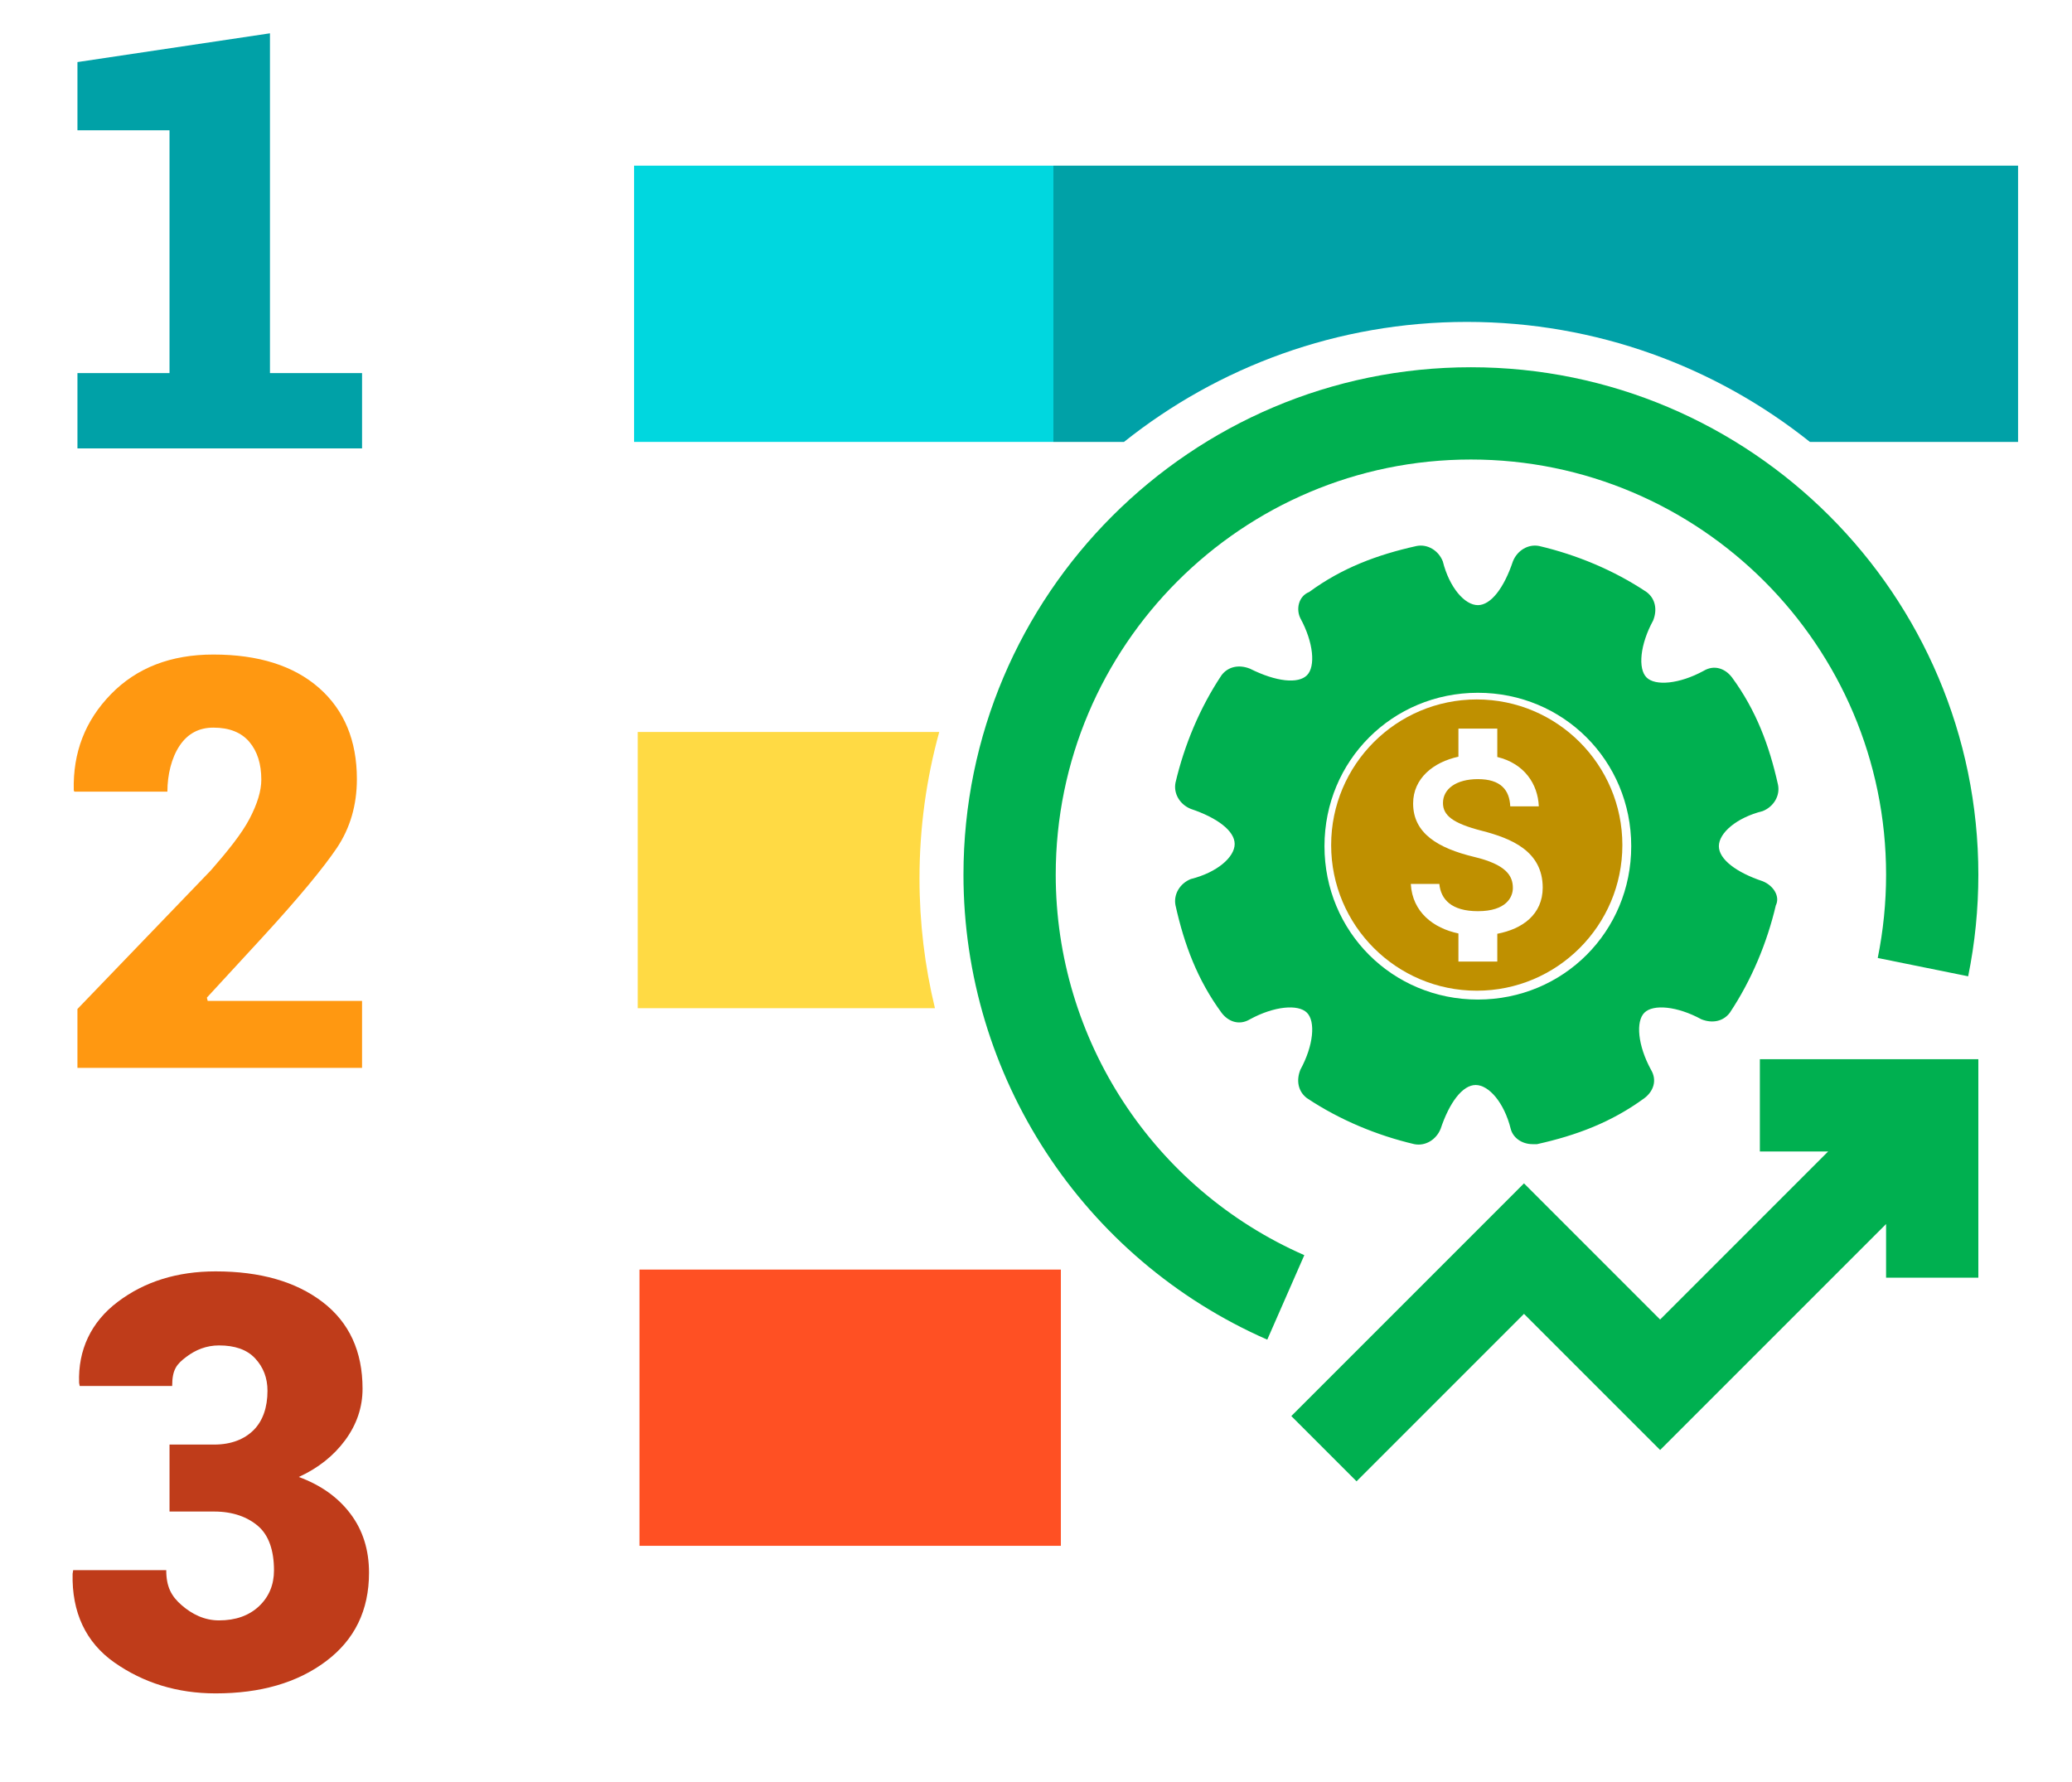 <?xml version="1.0" encoding="UTF-8" standalone="no"?>
<!DOCTYPE svg PUBLIC "-//W3C//DTD SVG 1.1//EN" "http://www.w3.org/Graphics/SVG/1.1/DTD/svg11.dtd">
<!-- Gerado pelo Microsoft Visio, SVG Export gerenciador.svg Icons -->
<svg xmlns="http://www.w3.org/2000/svg" xmlns:xlink="http://www.w3.org/1999/xlink" xmlns:ev="http://www.w3.org/2001/xml-events"
		xmlns:v="http://schemas.microsoft.com/visio/2003/SVGExtensions/" width="9.033in" height="7.77in"
		viewBox="0 0 650.39 559.458" xml:space="preserve" color-interpolation-filters="sRGB" class="st10">
	<v:documentProperties v:langID="1046" v:viewMarkup="false"/>

	<style type="text/css">
	<![CDATA[
		.st1 {fill:#ff9811;stroke:none;stroke-linecap:butt;stroke-width:1.195}
		.st2 {fill:#00a1a7;stroke:none;stroke-linecap:butt;stroke-width:1.195}
		.st3 {fill:#bf3c1a;stroke:none;stroke-linecap:butt;stroke-width:1.195}
		.st4 {fill:#ff5023;stroke:none;stroke-linecap:butt;stroke-width:1.195}
		.st5 {fill:#00d7df;stroke:none;stroke-linecap:butt;stroke-width:1.195}
		.st6 {fill:#00b050;stroke:none;stroke-linecap:butt;stroke-width:0.586}
		.st7 {fill:#00b050;stroke:none;stroke-linecap:butt;stroke-width:18.75}
		.st8 {fill:#bf9000;stroke:none;stroke-linecap:butt;stroke-width:25}
		.st9 {fill:#ffda44;stroke:none;stroke-linecap:butt;stroke-width:1.195}
		.st10 {fill:none;fill-rule:evenodd;font-size:12px;overflow:visible;stroke-linecap:square;stroke-miterlimit:3}
	]]>
	</style>

	<g v:mID="0" v:index="1" v:groupContext="foregroundPage">
		<title>Icons</title>
		<v:pageProperties v:drawingScale="1" v:pageScale="1" v:drawingUnits="19" v:shadowOffsetX="9" v:shadowOffsetY="-9"/>
		<g id="group414-1" transform="translate(22.5,-27.933)" v:mID="414" v:groupContext="group">
			<title>Planilha.414</title>
			<g id="group415-2" v:mID="415" v:groupContext="group">
				<title>Planilha.415</title>
				<g id="shape416-3" v:mID="416" v:groupContext="shape" transform="translate(0.353,-196.336)">
					<title>Planilha.416</title>
					<path d="M29.69 472.75 C29.69 467.49 30.97 462.12 33.54 458.31 C36.1 454.5 39.63 452.66 44.12 452.66 C49.13 452.66
								 52.89 454.17 55.4 457.12 C57.91 460.07 59.17 464.04 59.17 469 C59.17 472.48 57.93 476.59 55.45 481.31
								 C52.97 486.03 48.62 491.4 43.37 497.42 L1.45 540.98 L1.45 559.46 L90.79 559.46 L90.79 538.44 L42.34
								 538.44 L42.08 537.41 L59.52 518.48 C70.85 506.15 78.62 496.73 82.85 490.47 C87.06 484.21 89.17 476.95
								 89.17 468.81 C89.17 456.71 85.2 447.15 77.27 440.18 C69.33 433.22 58.28 429.72 44.12 429.72 C30.78
								 429.72 20.07 433.86 11.98 442.15 C3.9 450.44 0 460.42 0.3 472.34 L0.47 472.75 L29.69 472.75 L29.69
								 472.75 Z" class="st1"/>
				</g>
				<g id="shape417-5" v:mID="417" v:groupContext="shape" transform="translate(1.807,-390.773)">
					<title>Planilha.417</title>
					<path d="M28.9 535.81 L0 535.81 L0 559.46 L89.34 559.46 L89.34 535.81 L60.43 535.81 L60.43 429.16 L0 438.19 L0
								 459.61 L28.9 459.61 L28.9 535.81 Z" class="st2"/>
				</g>
				<g id="shape418-7" v:mID="418" v:groupContext="shape">
					<title>Planilha.418</title>
					<path d="M71.29 491.53 C77.37 488.75 82.22 484.9 85.85 479.98 C89.48 475.05 91.3 469.66 91.3 463.82 C91.3 452.08
								 87.11 443.01 78.73 436.6 C70.35 430.2 59.16 427 45.18 427 C33.14 427 22.9 430.18 14.46 436.56 C6.02
								 442.93 1.97 451.71 2.33 461.98 L2.51 462.97 L31.54 462.97 C31.54 457.72 33.01 456.08 35.97 453.84
								 C38.92 451.59 42.34 450.24 46.24 450.24 C51.19 450.24 54.97 451.52 57.57 454.29 C60.16 457.07 61.46
								 460.43 61.46 464.5 C61.46 469.64 60.02 473.89 57.13 476.79 C54.24 479.68 50.1 481.36 44.73 481.36
								 L30.71 481.36 L30.71 502.38 L44.73 502.38 C50.69 502.38 55.31 504.15 58.59 507.01 C61.86 509.87
								 63.5 514.59 63.5 520.85 C63.5 525.34 61.94 529.14 58.81 532.09 C55.68 535.04 51.49 536.55 46.24
								 536.55 C41.63 536.55 37.73 534.57 34.51 531.77 C31.29 528.97 29.68 526.03 29.68 520.78 L0.47 520.78
								 L0.29 521.91 C0 533.95 4.38 543.45 13.44 549.79 C22.5 556.13 33.08 559.46 45.17 559.46 C59.22 559.46
								 70.76 556.16 79.79 549.4 C88.82 542.64 93.33 533.4 93.33 521.59 C93.33 514.4 91.39 508.23 87.49
								 503.07 C83.59 497.9 78.19 494.07 71.29 491.53 Z" class="st3"/>
				</g>
			</g>
			<g id="shape419-9" v:mID="419" v:groupContext="shape" transform="translate(178.231,-46.317)">
				<title>Planilha.419</title>
				<rect x="-1.03917E-05" y="472.75" width="132.269" height="86.708" class="st4"/>
			</g>
			<g id="group420-11" transform="translate(176.533,-392.817)" v:mID="420" v:groupContext="group">
				<title>Planilha.420</title>
				<g id="shape421-12" v:mID="421" v:groupContext="shape">
					<title>Planilha.421</title>
					<rect x="0" y="472.75" width="131.625" height="86.708" class="st5"/>
				</g>
				<g id="shape422-14" v:mID="422" v:groupContext="shape" transform="translate(131.625,1.13687E-13)">
					<title>Planilha.422</title>
					<path d="M0 559.46 L22.16 559.46 C51.73 535.89 89.16 521.79 129.81 521.79 C170.47 521.79 207.9 535.89 237.46
								 559.46 L302.81 559.46 L302.81 472.75 L0.64 472.75 L0 472.75 L0 559.46 Z" class="st2"/>
				</g>
			</g>
			<g id="group423-16" transform="translate(279.928,-66.567)" v:mID="423" v:groupContext="group">
				<title>Planilha.423</title>
				<g id="group424-17" v:mID="424" v:groupContext="group">
					<title>Planilha.424</title>
					<g id="shape425-18" v:mID="425" v:groupContext="shape" transform="translate(0,-44.465)">
						<title>Planilha.425</title>
						<path d="M28.96 413.52 C28.96 341.66 87.42 283.2 159.28 283.2 C231.14 283.2 289.61 341.66 289.61 413.52 C289.61
									 422.3 288.72 431.09 286.99 439.66 L315.37 445.41 C317.5 434.96 318.57 424.24 318.57 413.53 C318.57
									 325.7 247.12 254.24 159.29 254.24 C71.46 254.24 0 325.7 0 413.53 C0 476.77 37.43 534.05 95.36
									 559.46 L106.99 532.94 C59.58 512.14 28.96 465.27 28.96 413.52 Z" class="st6"/>
					</g>
					<g id="shape426-20" v:mID="426" v:groupContext="shape" transform="translate(102.907,1.13687E-13)">
						<title>Planilha.426</title>
						<path d="M147.08 455.93 L168.51 455.93 L115.77 508.68 L73.04 465.94 L0 538.98 L20.48 559.46 L73.04 506.9
									 L115.77 549.63 L186.7 478.7 L186.7 495.55 L215.66 495.55 L215.66 426.97 L147.08 426.97 L147.08
									 455.93 Z" class="st6"/>
					</g>
				</g>
				<g id="group427-22" transform="translate(65.869,-105.136)" v:mID="427" v:groupContext="group">
					<title>Planilha.427</title>
					<g id="shape428-23" v:mID="428" v:groupContext="shape">
						<title>Planilha.428</title>
						<path d="M185 476.24 C176.75 473.49 171.25 469.36 171.25 465.24 C171.25 461.11 176.75 456.3 185 454.23 C188.44
									 452.86 190.51 449.42 189.82 445.98 C187.07 433.6 182.94 422.6 175.38 412.28 C173.31 409.53 169.87
									 408.15 166.43 410.22 C158.87 414.34 151.3 415.03 148.55 412.28 C145.8 409.53 146.49 401.96 150.62
									 394.4 C151.99 390.96 151.3 387.52 148.55 385.46 C138.24 378.58 126.55 373.77 114.85 371.02 C111.41
									 370.33 107.98 372.39 106.6 375.83 C103.85 384.08 99.72 389.58 95.6 389.58 C91.47 389.58 86.66
									 384.08 84.59 375.83 C83.22 372.39 79.78 370.33 76.34 371.02 C63.96 373.77 52.96 377.89 42.64
									 385.46 C39.2 386.83 38.51 390.96 39.89 393.71 C44.02 401.28 44.7 408.84 41.95 411.59 C39.2 414.34
									 32.32 413.66 24.07 409.53 C20.63 408.15 17.19 408.84 15.13 411.59 C8.25 421.91 3.44 433.6 0.69
									 445.29 C0 448.73 2.06 452.17 5.5 453.54 C13.75 456.3 19.26 460.42 19.26 464.55 C19.26 468.68
									 13.75 473.49 5.5 475.55 C2.06 476.93 0 480.37 0.69 483.81 C3.44 496.18 7.57 507.19 15.13 517.51
									 C17.19 520.26 20.63 521.63 24.07 519.57 C31.64 515.44 39.2 514.75 41.95 517.51 C44.7 520.26
									 44.02 527.82 39.89 535.39 C38.51 538.83 39.2 542.26 41.95 544.33 C52.27 551.2 63.96 556.02 75.65
									 558.77 C79.09 559.46 82.53 557.39 83.91 553.96 C86.66 545.7 90.78 540.2 94.91 540.2 C99.04 540.2
									 103.85 545.7 105.91 553.96 C106.6 556.71 109.35 558.77 112.79 558.77 C113.48 558.77 113.48 558.77
									 114.17 558.77 C126.55 556.02 137.55 551.89 147.87 544.33 C150.62 542.26 151.99 538.83 149.93
									 535.39 C145.8 527.82 145.11 520.26 147.87 517.51 C150.62 514.75 158.18 515.44 165.75 519.57
									 C169.19 520.94 172.62 520.26 174.69 517.51 C181.56 507.19 186.38 495.5 189.13 483.81 C190.51
									 481.05 188.44 477.62 185 476.24 ZM95.6 513.38 C68.77 513.38 47.45 492.06 47.45 465.24 C47.45
									 438.41 68.77 417.09 95.6 417.09 C122.42 417.09 143.74 438.41 143.74 465.24 C143.74 492.06 122.42
									 513.38 95.6 513.38 Z" class="st7"/>
					</g>
					<g id="group429-25" transform="translate(49.546,-48.859)" v:mID="429" v:groupContext="group">
						<title>Planilha.429</title>
						<g id="shape430-26" v:mID="430" v:groupContext="shape">
							<title>Planilha.430</title>
							<path d="M45.71 468.04 C20.48 468.04 0 488.52 0 513.75 C0 538.98 20.48 559.46 45.71 559.46 C70.94 559.46
										 91.41 538.98 91.41 513.75 C91.41 488.52 70.94 468.04 45.71 468.04 ZM52.15 541.59 L52.15
										 550.32 L39.95 550.32 L39.95 541.49 C32.13 539.85 25.5 534.82 25 525.95 L33.96 525.95 C34.42
										 530.75 37.71 534.5 46.07 534.5 C55.03 534.5 57.04 530.02 57.04 527.23 C57.04 523.44 55.03
										 519.88 44.84 517.45 C33.5 514.71 25.73 510.05 25.73 500.68 C25.73 492.82 32.09 487.7 39.95
										 486.01 L39.95 477.19 L52.15 477.19 L52.15 486.1 C60.65 488.16 64.9 494.6 65.18 501.59 L56.22
										 501.59 C55.99 496.52 53.29 493.05 46.07 493.05 C39.22 493.05 35.1 496.15 35.1 500.54 C35.1
										 504.38 38.07 506.9 47.31 509.27 C56.54 511.65 66.41 515.63 66.41 527.14 C66.37 535.51 60.1
										 540.08 52.15 541.59 Z" class="st8"/>
						</g>
					</g>
				</g>
			</g>
			<g id="shape431-28" v:mID="431" v:groupContext="shape" transform="translate(177.674,-215.067)">
				<title>Planilha.431</title>
				<path d="M94.65 472.75 L0 472.75 L0 559.46 L93.3 559.46 C90.11 546.31 88.45 532.66 88.45 518.74 C88.45 502.82 90.61
							 487.4 94.65 472.75 Z" class="st9"/>
			</g>
		</g>
	</g>
</svg>
